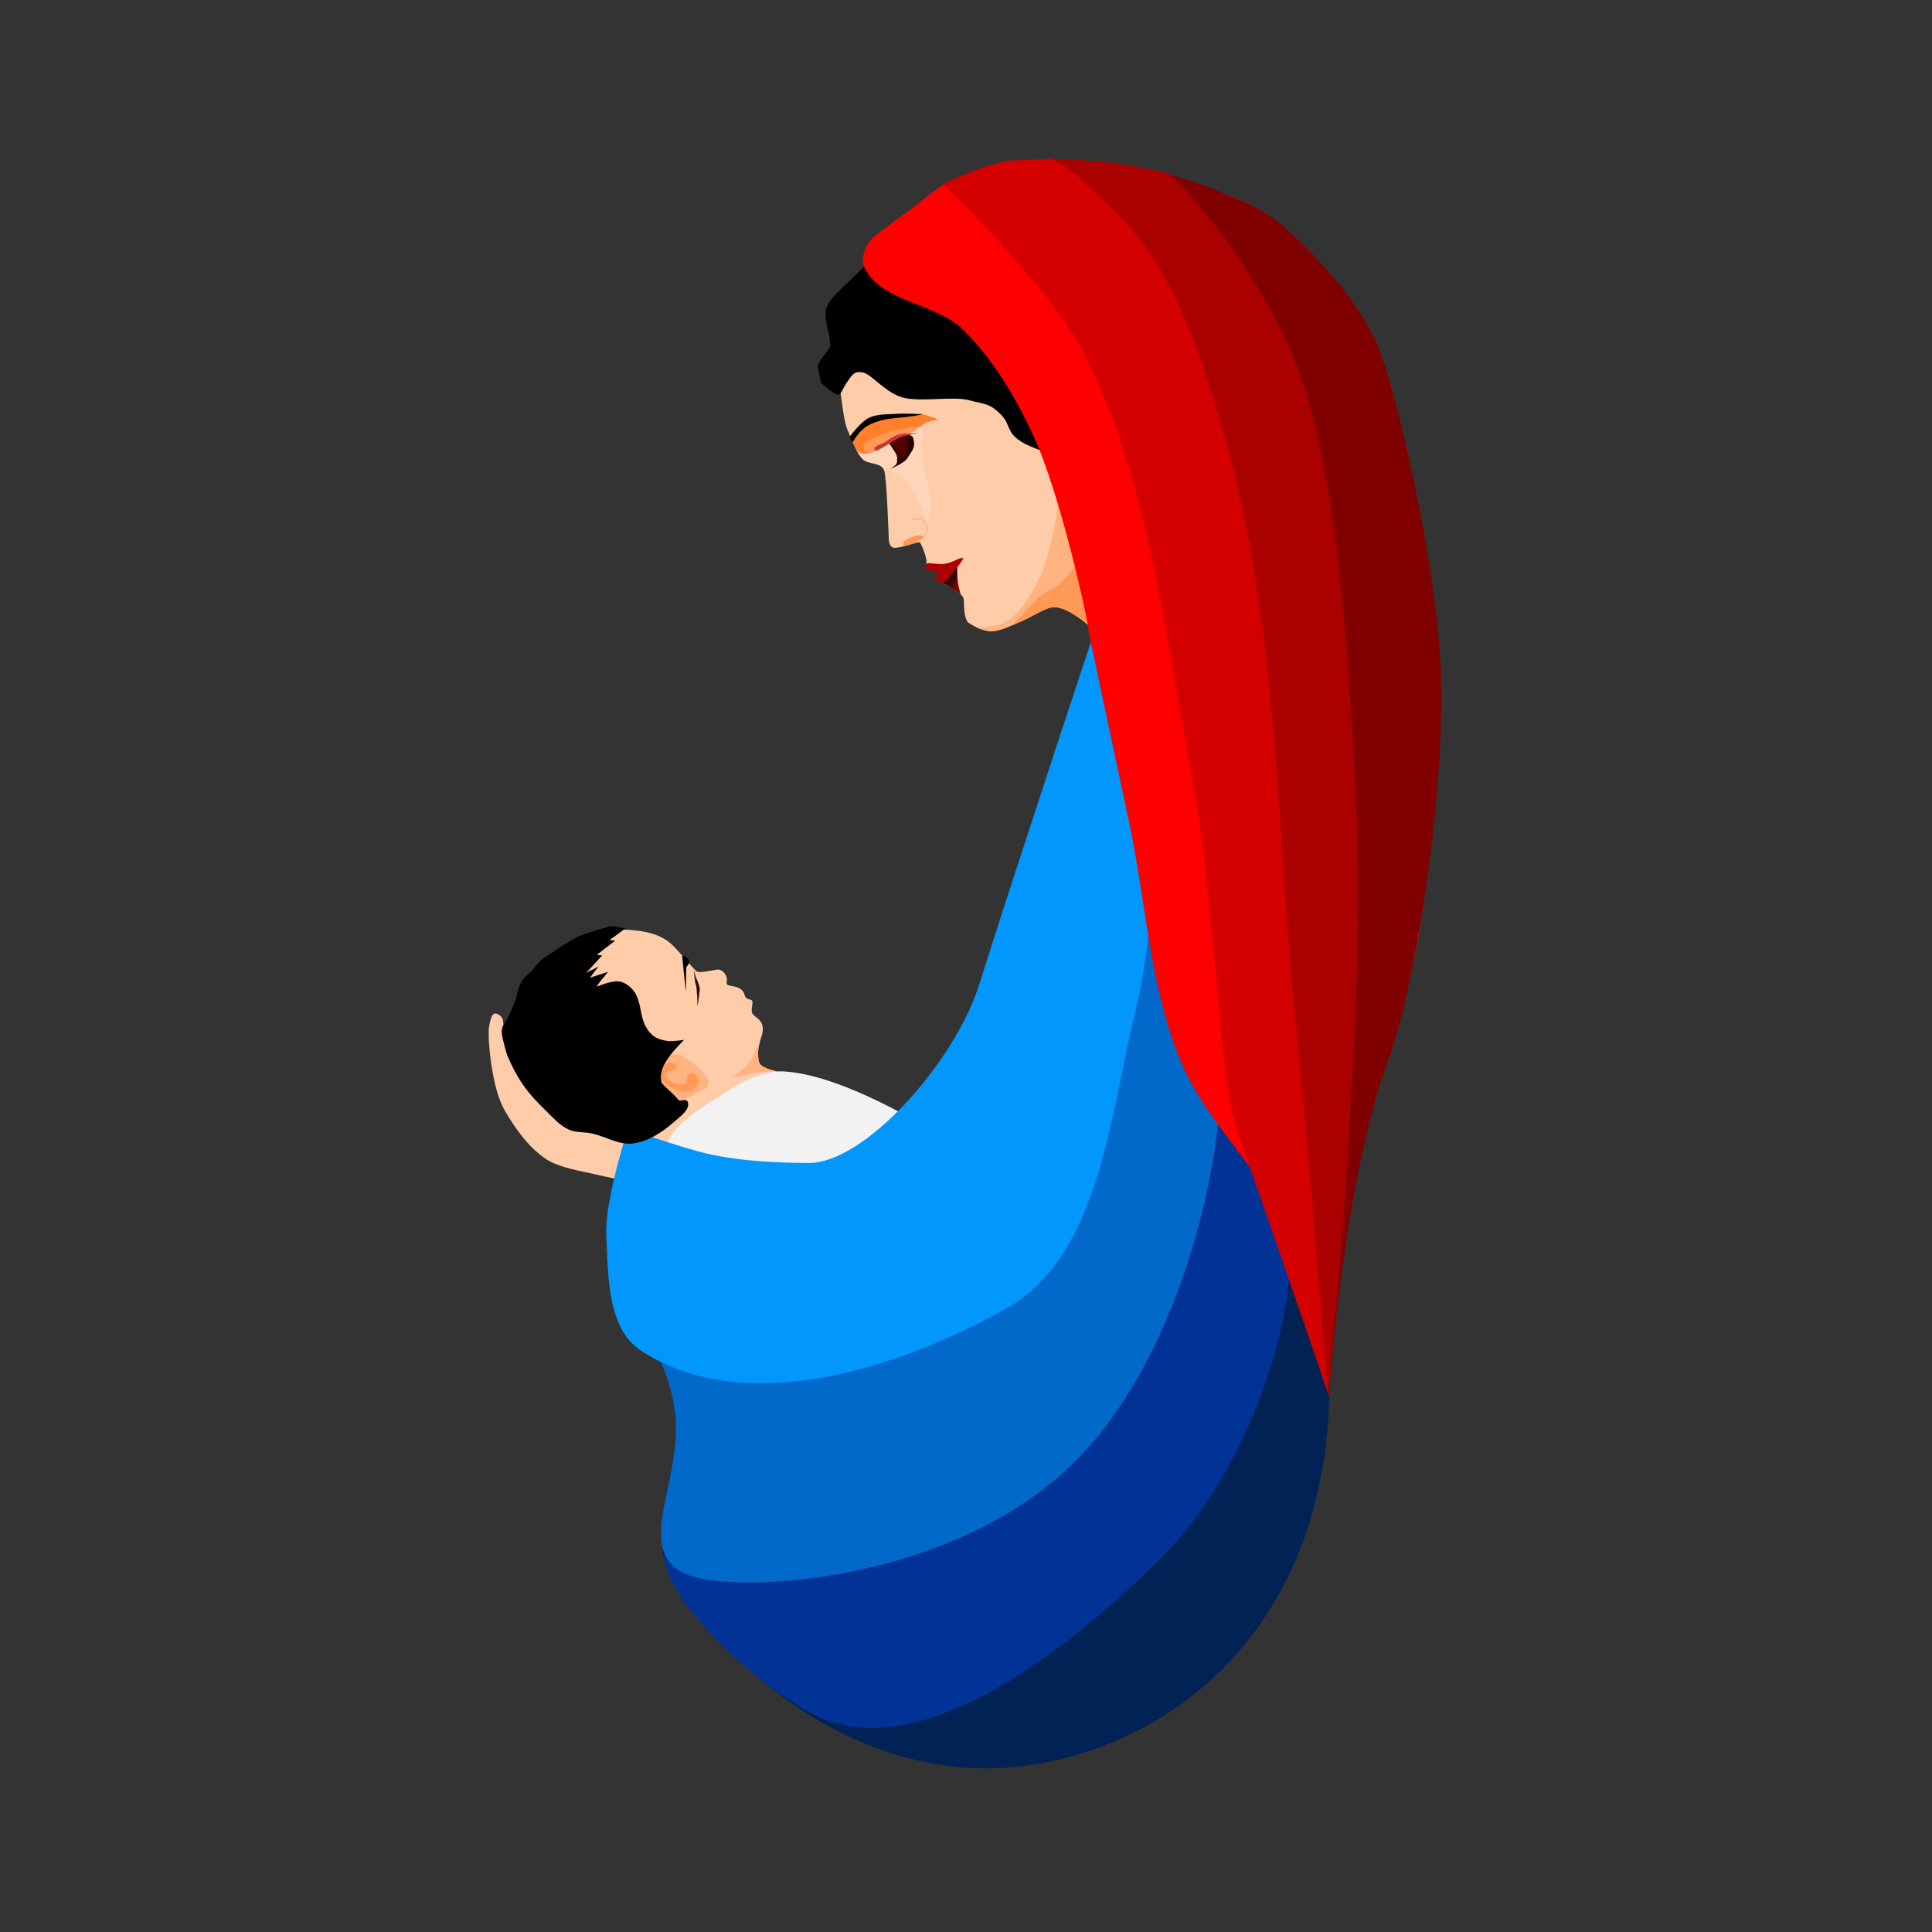 <svg:svg xmlns:dc="http://purl.org/dc/elements/1.1/" xmlns:ns1="http://sodipodi.sourceforge.net/DTD/sodipodi-0.dtd" xmlns:ns2="http://www.inkscape.org/namespaces/inkscape" xmlns:ns3="http://www.w3.org/1999/xlink" xmlns:ns5="http://creativecommons.org/ns#" xmlns:rdf="http://www.w3.org/1999/02/22-rdf-syntax-ns#" xmlns:svg="http://www.w3.org/2000/svg" height="1238.622" id="svg4361" version="1.1" viewBox="-247.264 -93.13 1238.622 1238.622" width="1238.622" ns1:docname="Christmas.svg" ns2:version="0.91pre2 r13516">
  <svg:rect x="-247.264" y="-93.13" width="1238.622" height="1238.622" fill="#333333" stroke="none"/>
  <svg:defs id="defs4363">
    <svg:linearGradient gradientUnits="userSpaceOnUse" id="linearGradient5384" x1="2121.383" x2="2144.041" y1="1891.584" y2="1912.223" ns2:collect="always" ns3:href="#linearGradient4391" />
    <svg:linearGradient id="linearGradient4391" ns2:collect="always">
      <svg:stop id="stop4393" offset="0" style="stop-color:#2b0000;stop-opacity:1" />
      <svg:stop id="stop4395" offset="1" style="stop-color:#800000;stop-opacity:1" />
    </svg:linearGradient>
  </svg:defs>
  <ns1:namedview bordercolor="#666666" borderopacity="1.0" id="base" pagecolor="#ffffff" showgrid="false" ns2:current-layer="layer1" ns2:cx="-52.142857" ns2:cy="520" ns2:document-units="px" ns2:pageopacity="0.0" ns2:pageshadow="2" ns2:window-height="706" ns2:window-maximized="1" ns2:window-width="1366" ns2:window-x="-8" ns2:window-y="-8" ns2:zoom="0.49497475" />
  <svg:g id="layer1" ns2:groupmode="layer" ns2:label="Layer 1">
    <svg:g id="layer2-8" style="display:inline" transform="matrix(1.219,0,0,1.219,-495.756,-5696.728)" ns2:label="Layer">
      <svg:g id="g3031">
        <svg:g id="g4482" transform="matrix(0.182,0,0,0.182,317.947,4556.601)">
          <svg:path d="m 1788.571,1224 c 0,0 17.143,198.571 31.429,234.286 14.286,35.714 34.286,84.286 51.429,94.286 17.143,10 50,5.714 57.143,30 7.143,24.286 12.857,197.143 12.857,197.143 0,0 0,20 12.857,24.286 12.857,4.286 70,-17.143 75.714,-15.714 5.714,1.429 24.286,52.857 20,60 -4.286,7.143 0,18.571 8.571,18.571 8.572,0 28.572,4.286 28.572,4.286 0,0 -11.429,22.857 -5.714,27.143 5.714,4.286 34.286,11.429 50,25.714 15.714,14.286 27.143,17.143 27.143,35.714 0,18.571 1.429,55.714 15.714,62.857 14.286,7.143 48.571,38.572 112.857,10 64.286,-28.571 110,-62.857 145.714,-61.428 35.714,1.429 131.429,100 131.429,100 l 58.571,74.286 112.857,-224.286 L 2630,1244 l -347.143,-170 -441.428,75.714 z" id="path3050" style="fill:#ffccaa;stroke:none" ns2:connector-curvature="0" />
          <svg:path d="m 1895.639,1560.75 c 31.096,7.437 61.493,22.011 85.696,42.848 17.735,15.268 29.201,36.871 40.38,57.43 14.071,25.875 33.048,81.948 33.048,81.948 0,0 8.23,-58.617 6.435,-84.64 -1.795,-26.023 -17.532,-68.887 -21.536,-104.092 -3.009,-26.457 -2.692,-54.738 -1.795,-79.864 0.897,-25.126 -21.536,-41.278 -49.354,-49.354 -27.818,-8.076 -96.016,-3.589 -104.092,3.589 -8.076,7.179 -30.51,36.791 -34.099,52.943 -3.589,16.152 -8.64,37.699 5.384,54.738 17.802,21.629 22.222,20.217 39.932,24.453 z" id="path3893" style="opacity:0.37;fill:#ffe6d5;fill-opacity:1;stroke:none" ns1:nodetypes="saacsassssss" ns2:connector-curvature="0" />
          <svg:path d="m 1837.76,1474.38 c 0,0 -0.897,20.639 0,24.228 0.897,3.589 8.748,25.747 19.741,31.407 9.058,4.663 27.818,1.795 30.51,-1.795 2.692,-3.589 56.533,-48.457 72.685,-52.943 16.152,-4.487 59.225,-11.665 63.711,-15.255 4.487,-3.589 22.434,-17.05 26.92,-18.844 4.487,-1.795 39.483,-8.076 34.099,-8.076 -5.384,0 -34.996,-14.358 -52.046,-15.255 -17.049,-0.897 -135.499,8.973 -135.499,8.973 0,0 -37.688,20.639 -41.278,24.228 -3.589,3.589 -18.844,23.331 -18.844,23.331 z" id="path3086" style="fill:#ff7f2a;stroke:none" ns1:nodetypes="ccacsccsscsc" ns2:connector-curvature="0" />
          <svg:path d="m 1828.881,1482.549 c 0,0 31.415,-41.972 54.043,-53.285 24.363,-12.181 53.636,-10.277 80.812,-12.122 25.198,-1.71 75.761,1.01 75.761,1.01 -41.319,10.691 -86.196,8.71 -122.986,18.688 -41.642,12.783 -55.523,24.382 -80.055,62.629 0,0 -3.718,-5.545 -5.051,-8.586 -1.165,-2.659 -2.525,-8.334 -2.525,-8.334 z" id="path3052" style="fill:#000000;stroke:none" ns1:nodetypes="caacccac" ns2:connector-curvature="0" />
          <svg:path d="m 1942.577,1498.085 31.409,48.541 5.076,6.345 c 0,0 20.305,-21.574 21.891,-24.746 1.586,-3.172 7.614,-30.14 7.931,-34.581 0.317,-4.442 -7.297,-14.911 -7.297,-14.911 0,0 -8.883,-5.711 -13.642,-4.442 -4.759,1.269 -28.236,10.152 -30.14,10.47 -1.903,0.317 -15.228,13.325 -15.228,13.325 z" id="path3885" style="fill:#550000;stroke:none" ns2:connector-curvature="0" />
          <svg:path d="m 2036.073,1450.152 c 0,0 -64.609,13.46 -87.042,17.049 -22.434,3.589 -59.225,23.331 -67.301,26.92 -8.076,3.589 -16.152,18.844 -11.665,26.92 4.487,8.076 7.179,13.46 21.536,8.973 14.357,-4.487 59.225,-37.688 65.506,-43.072 6.281,-5.384 50.251,-14.357 59.225,-20.639 8.973,-6.281 19.742,-16.152 19.742,-16.152 z" id="path3082" style="fill:#ff9955;stroke:none" ns1:nodetypes="cssssssc" ns2:connector-curvature="0" />
          <svg:path d="m 2015.307,1789.457 c 0,0 37.25,-15.63 38.713,-38.695 0.61,-9.613 -4.788,-20.337 -12.563,-26.023 -6.829,-4.994 -16.711,-4.463 -25.126,-3.589 -3.482,0.361 -9.871,3.589 -9.871,3.589" id="path3088" style="fill:none;stroke:#ffb380;stroke-width:3.7;stroke-linecap:butt;stroke-linejoin:miter;stroke-miterlimit:4;stroke-dasharray:none;stroke-opacity:1" ns1:nodetypes="csaac" ns2:connector-curvature="0" />
          <svg:path d="m 1999.282,1477.072 c 0,0 -4.487,41.278 -9.871,57.43 -5.384,16.152 -43.97,42.175 -43.97,42.175 0,0 40.38,-17.05 48.457,-29.612 8.076,-12.563 19.742,-27.818 20.639,-38.586 0.897,-10.768 -1.795,-21.536 -4.487,-25.126 -2.692,-3.589 -10.768,-6.281 -10.768,-6.281 z" id="path3881" style="fill:#2b0000;stroke:none" ns2:connector-curvature="0" />
          <svg:path d="m 1940.692,1499.878 c 0,0 16.399,22.676 22.597,35.15 4.675,9.409 1.707,26.866 -1.242,30.538 -5.089,6.335 24.573,-19.235 24.573,-19.235 0,0 -12.463,-10.931 -19.642,-20.802 -7.678,-10.242 -14.592,-18.735 -22.587,-29.975 z" id="path3883" style="fill:#2b0000;stroke:none" ns1:nodetypes="csscccc" ns2:connector-curvature="0" />
          <svg:path d="m 1909.996,1522.388 c 0,0 20.704,-11.552 30.958,-17.498 11.139,-6.458 21.266,-14.912 33.202,-19.742 16.242,-6.572 51.149,-12.114 51.149,-12.114 0,0 -39.074,-1.15 -57.43,4.487 -14.151,4.345 -25.907,14.345 -38.586,21.985 -10.021,6.038 -29.612,9.871 -29.612,18.844 0,8.973 10.319,4.038 10.319,4.038 z" id="path3887" style="fill:#c83737;stroke:none" ns1:nodetypes="caacaasc" ns2:connector-curvature="0" />
          <svg:path d="m 2047.82,1852.262 c -1.744,3.553 -0.205,8.718 2.5,11.607 7.523,8.037 20.809,10.217 31.758,9.069 11.58,-1.214 20.262,-11.543 30.867,-16.35 8.658,-3.924 18.099,-5.999 26.65,-10.152 6.264,-3.043 17.914,-10.748 17.914,-10.748 0,0 -0.147,-1.942 -7.762,-1.308 -7.614,0.634 -18.778,8.335 -28.553,11.421 -7.045,2.224 -14.218,4.393 -21.574,5.076 -11.384,1.058 -22.849,-0.927 -34.264,-1.57 -3.322,-0.187 -6.692,-1.293 -9.96,-0.666 -2.749,0.527 -6.342,1.109 -7.576,3.621 z" id="path3889" style="fill:#aa0000;stroke:none" ns1:nodetypes="aaaaaccaaaaa" ns2:connector-curvature="0" />
          <svg:path d="m 2149.251,1938.734 c -7.601,-6.718 -33.246,-25.184 -42.073,-29.073 -6.974,-3.072 -21.9,-8.58 -21.9,-8.58 l 18.364,-21.39 35.355,-22.274 c 0,0 -0.116,31.962 2.121,47.73 1.619,11.405 8.132,33.588 8.132,33.588 z" id="path3907" style="fill:url(#linearGradient5384);fill-opacity:1;stroke:none" ns1:nodetypes="cscccac" ns2:connector-curvature="0" />
          <svg:path d="m 2088.007,1869.212 c 0,0 -4.038,5.272 -6.282,10.88 -1.833,4.582 -7.821,14.175 -0.336,20.19 7.432,5.974 17.948,6.145 22.882,0.897 16.687,-17.747 25.054,-29.202 40.38,-47.223 2.957,-5.085 12.563,-17.947 12.563,-17.947 0,0 -39.483,16.601 -42.175,17.498 -2.692,0.897 -27.032,15.704 -27.032,15.704 z" id="path3891" style="fill:#aa0000;stroke:none" ns1:nodetypes="cssscccc" ns2:connector-curvature="0" />
          <svg:path d="m 2198.384,2035.284 c 0,0 57.923,-2.65 81.595,-17.222 40.423,-24.885 66.602,-69.315 89.01,-111.162 26.078,-48.702 38.596,-103.931 50.251,-157.933 10.802,-50.048 17.947,-152.548 17.947,-152.548 l 105.887,349.964 58.155,172.219 c 0,0 -69.411,-84.35 -110.163,-112.558 -35.076,-24.279 -59.007,-31.689 -78.749,-29.894 -19.741,1.795 -62.336,31.175 -94.758,43.816 -26.411,10.298 -52.636,25.435 -80.979,25.978 -13.216,0.253 -38.196,-10.659 -38.196,-10.659 z" id="path3903" style="fill:#ffb380;stroke:none" ns1:nodetypes="caaacccssaac" ns2:connector-curvature="0" />
          <svg:path d="m 2027.285,1769.024 c -5.711,0 -23.137,4.217 -32.995,10.152 -4.869,2.931 -11.611,6.39 -12.056,12.056 -0.225,2.868 1.269,8.249 5.076,6.98 6.345,-0.634 24.112,-5.076 28.553,-7.614 4.442,-2.538 17.132,-8.883 19.67,-11.421 2.538,-2.538 8.249,-5.711 5.076,-8.249 -3.173,-2.538 -10.152,-2.538 -13.325,-1.904 z" id="path3080" style="fill:#ff9955;stroke:none" ns1:nodetypes="caacsccc" ns2:connector-curvature="0" />
          <svg:path d="m 2300.79,2027.144 c 0,0 52.663,-62.528 84.35,-87.94 15.287,-12.26 35.353,-17.779 50.251,-30.51 23.235,-19.854 59.225,-69.993 59.225,-69.993 l 22.977,188.415 c 0,0 -57.152,-47.611 -92.048,-50.743 -21.051,-1.89 -38.696,9.278 -60.093,20.233 -23.52,12.042 -64.663,30.537 -64.663,30.537 z" id="path3905" style="fill:#ff9955;stroke:none" ns1:nodetypes="caaccasc" ns2:connector-curvature="0" />
          <svg:path d="M 1876,986 1792,1068 c 0,0 -28,26 -32,48 -4,22 4,54 6,62 2,8 8,36 6,44 -2,8 -36,48 -36,56 0,8 10,50 10,50 0,0 38,34 48,34 10,0 14,-18 28,-38 14,-20 20,-32 46,-26 26,6 68,64 122,74 54,10 142,-6 184,6 42,12 58,6 94,44 36,38 -4,70 156,114 160,44 370,-190 346,-250 -24,-60 -348,-296 -374,-312 -26,-16 -366,-36 -388,-36 -22,0 -132,48 -132,48 z" id="path3909" style="fill:#000000;stroke:none" ns2:connector-curvature="0" />
        </svg:g>
        <svg:path d="m 538.209,5195.396 c 0,0 -15.778,-4.321 -23.213,-7.651 -9.099,-4.075 -17.742,-9.229 -25.9,-14.96 -4.779,-3.358 -10.136,-6.452 -13.39,-11.303 -3.644,-5.432 -6.022,-18.677 -6.022,-18.677 l -1.282,-8.6 c 0,0 0.2,-2.684 -2.939,-4.017 -2.497,-1.06 -3.356,1.217 -4.331,6.295 -0.976,5.078 0.706,20.599 3.073,30.559 1.246,5.242 3.017,10.471 5.792,15.089 5.575,9.279 12.245,18.586 21.305,24.51 6.984,4.567 20.596,6.601 23.894,7.469 3.298,0.869 24.028,5.244 27.798,5.694 3.77,0.45 17.229,-0.526 17.229,-0.526 l -12.457,-23.084 z" id="path4192" style="fill:#ffccaa;stroke:none" ns1:nodetypes="caaaccssaaassccc" ns2:connector-curvature="0" />
        <svg:path d="m 534.522,5085.907 c 8.249,0.573 17.234,2.112 23.344,8.387 6.11,6.276 11.027,12.699 12.593,13.597 1.566,0.897 9.329,-1.032 10.896,-1.105 1.567,-0.073 3.804,1.348 4.621,4.035 0.817,2.687 -1.572,3.953 2.382,4.555 3.954,0.602 6.415,1.874 7.157,4.934 0.742,3.06 4.177,1.423 4.099,3.736 -0.078,2.313 -1.2,4.998 0.588,6.716 1.789,1.718 6.636,3.665 4.164,11.123 -1.719,4.927 -3.681,13.985 1.055,16.48 2.834,1.347 10.561,1.965 12.496,5.848 1.935,3.883 -9.361,26.253 -16.756,32.138 -7.395,5.885 -29.416,13.095 -31.279,10.779 -1.862,-2.316 -7.037,-3.367 -9.796,-5.087 -2.759,-1.72 -17.649,-5.048 -26.452,-7.645 -11.057,-3.262 -23.156,-4.163 -33.117,-9.967 -9.531,-5.553 -18.534,-13.239 -23.923,-22.864 -3.718,-6.641 -5.356,-14.725 -4.821,-22.317 0.694,-9.859 4.715,-19.637 10.259,-27.819 4.831,-7.129 11.908,-12.704 19.199,-17.286 16.669,-6.517 23.532,-8.753 33.29,-8.239 z" id="path4291-5" style="display:inline;fill:#ffccaa;stroke:none" ns1:nodetypes="cssssssssccssssaaaaacc" ns2:connector-curvature="0" />
        <svg:path d="m 564.416,5153.271 c 0,0 -5.71,-3.657 -9.294,-0.976 -3.584,2.681 -8.76,12.382 -7.111,14.863 1.649,2.481 10.247,9.584 13.415,8.968 3.168,-0.616 5.374,-2.678 8.406,-4.396 3.032,-1.717 7.302,-2.469 6.618,-6.188 -0.684,-3.719 -7.012,-8.754 -7.012,-8.754 z" id="path4317" style="display:inline;fill:#ffb380;stroke:none" ns2:connector-curvature="0" />
        <svg:path d="m 551.13,5163.586 c 1.093,2.905 5.146,5.209 8.48,6.553 2.288,0.922 4.935,1.182 6.989,0.665 1.857,-1.176 4.959,-3.519 4.838,-5.29 -0.169,-1.498 -1.594,-3.628 -3.37,-4.123 -1.224,-0.341 -2.312,0.579 -2.78,1.419 0.302,3.126 -0.313,4.597 -4.609,4.166 -4.7,-0.73 -8.947,-3.811 -5.965,-6.426 0.568,-0.471 1.845,0.037 2.551,-0.294 1.188,-0.556 2.934,-1.376 2.489,-2.68 -0.374,-1.097 -2.28,-1.947 -3.55,-2.017 -3.264,0.853 -5.81,5.81 -5.072,8.029 z" id="path4313" style="display:inline;fill:#ff9955;stroke:none" ns1:nodetypes="caccacccaacc" ns2:connector-curvature="0" />
        <svg:path d="m 568.967,5107.591 0.742,3.06 c 0,0 2.307,4.928 2.155,6.644 -0.151,1.716 -1.13,8.505 -1.13,8.505 0,0 -0.211,-9.551 -0.881,-11.044 -0.67,-1.493 -0.886,-7.164 -0.886,-7.164 z" id="path4319" style="display:inline;fill:#280b0b;stroke:#000000;stroke-width:0.067px;stroke-linecap:butt;stroke-linejoin:miter;stroke-opacity:1" ns1:nodetypes="ccscsc" ns2:connector-curvature="0" />
        <svg:path d="m 562.635,5099.524 1.105,10.896 0.811,7.537 0.165,-12.386 c 0,0 2.391,-2.235 1.199,-4.028 -1.192,-1.792 -3.281,-2.019 -3.281,-2.019 z" id="path4321" style="display:inline;fill:#000000;stroke:#000000;stroke-width:0.067px;stroke-linecap:butt;stroke-linejoin:miter;stroke-opacity:1" ns2:connector-curvature="0" />
        <svg:path d="m 684.699,5186.146 c 0,0 -40.945,-24.674 -69.353,-25.792 -13.784,-0.543 -28.639,10.148 -41.268,18.341 -6.469,4.197 -12.861,9.097 -17.195,15.475 -4.009,5.9 -7.451,20.061 -7.451,20.061 0,0 28.208,14.147 43.56,15.475 26.067,2.255 71.072,-8.024 77.377,-13.183 6.305,-5.158 17.195,-18.914 17.195,-18.914 z" id="path4311" style="fill:#f2f2f2;stroke:none" ns1:nodetypes="csaacsscc" ns2:connector-curvature="0" />
        <svg:path d="m 604.022,5142.955 c 0,0 -3.616,9.656 -6.781,13.618 -2.42,3.029 -9.01,7.355 -9.01,7.355 0,0 9.491,-2.489 14.342,-3.126 3.23,-0.424 9.764,-0.455 9.764,-0.455 0,0 -5.024,-1.168 -7.459,-2.801 -2.171,-1.455 -1.969,-2.388 -2.294,-6.207 -0.296,-3.481 1.438,-8.384 1.438,-8.384 z" id="path4370" style="fill:#ffb380;stroke:none" ns1:nodetypes="cacacssc" ns2:connector-curvature="0" />
        <svg:path d="m 784.559,4914.679 c 0,0 -36.312,129.004 -48.924,179.448 -12.611,50.445 -51.687,99.493 -99.618,118.85 -29.467,11.9 -94.808,-10.046 -94.808,-10.046 0,0 -12.115,15.285 -13.918,24.504 -4.962,25.382 -5.239,56.098 10.089,76.928 3.567,4.848 13.02,2.583 16.395,7.567 22.657,33.461 -17.697,88.557 6.306,121.067 38.585,52.261 90.501,88.022 148.812,93.323 82.911,7.537 207.389,-56.176 193.081,-230.079 -16.394,-199.256 -5.174,-309.678 -40.486,-343.729 -35.311,-34.05 -76.928,-37.834 -76.928,-37.834 z" id="path4182" style="fill:#002255;stroke:none" ns1:nodetypes="csacaaassssc" ns2:connector-curvature="0" />
        <svg:path d="m 570.17,5373.725 c 0,0 -14.07,23.775 -16.854,37.055 -4.258,20.315 36.147,63.401 74.852,85.935 57.101,33.244 140.073,-33.868 188.289,-82.571 39.5,-39.9 64.826,-109.527 66.087,-154.927 1.261,-45.4 -29.884,-138.976 -29.884,-138.976 0,0 -40.356,131.156 -52.967,145.028 -12.611,13.872 -112.239,89.539 -121.067,89.539 -8.828,0 -108.456,18.917 -108.456,18.917 z" id="path4190" style="fill:#013397;stroke:none" ns1:nodetypes="cssascssc" ns2:connector-curvature="0" />
        <svg:path d="m 799.488,4983.887 c 0,0 -24.969,231.853 -114.143,276.44 -89.174,44.587 -142.679,37.453 -142.679,37.453 0,0 18.727,24.523 16.497,56.18 -2.22,31.525 -19.172,60.193 5.796,70.894 24.969,10.701 140.004,4.905 204.209,-59.301 64.206,-64.206 82.04,-187.266 74.906,-212.235 -7.134,-24.969 -23.185,-130.194 -23.185,-130.194 z" id="path4186" style="fill:#0169c9;stroke:none" ns1:nodetypes="cscsssscc" ns2:connector-curvature="0" />
        <svg:path d="m 783.311,4917.175 c 0,0 -44.743,134.908 -64.483,197.499 -13.053,41.389 -60.38,93.845 -89.386,93.845 -15.108,0 -39.558,-0.797 -58.744,-6.178 -17.649,-4.951 -36.572,-11.821 -36.572,-11.821 0,0 -12.275,37.09 -11.41,56.18 0.952,21.014 0.54,48.876 18.103,60.453 53.832,35.484 134.987,10.061 192.164,-22.051 49.464,-27.781 54.293,-100.975 67.971,-156.033 13.316,-53.599 12.611,-155.117 12.611,-165.206 0,-10.089 -10.089,-30.267 -10.089,-30.267 z" id="path4184" style="fill:#0197fd;stroke:none" ns1:nodetypes="cssscaasascc" ns2:connector-curvature="0" />
        <svg:g id="g4464" transform="matrix(0.182,0,0,0.182,317.947,4556.601)">
          <svg:path d="m 2812,750 c -124.384,-37.372 -254.125,-66.665 -384,-66 -100.294,0.513 -203.351,15.591 -296,54 -48.687,20.184 -87.164,59.294 -130,90 -20.915,14.993 -42.081,29.708 -62,46 -20.828,17.035 -47.183,30.342 -60,54 -10.285,18.985 -18.894,44.325 -10,64 46.544,102.969 205.371,102.83 286,182 87.868,86.277 152.426,196.176 204,308 79.005,171.301 156,530 156,544 0,14 79.547,381.429 120,572 48.514,228.548 58.989,468.937 147.172,685.297 77.401,189.906 249.769,330.905 328.098,520.431 59.057,142.898 101.823,452.548 101.823,452.548 0,0 8.271,-371.778 39.598,-554.372 48.2,-280.942 190.205,-541.819 226.867,-824.498 48.325,-372.606 34.138,-754.222 -11.907,-1127.117 -22.811,-184.739 -47.986,-376.01 -130.108,-543.058 C 3271.285,1072.449 3174.006,947.737 3054.701,856.507 2984.521,802.841 2896.611,775.422 2812,750 Z" id="path3911" style="fill:#ff0000;stroke:none" ns1:nodetypes="aaaaaaaaasaaacaaaaaa" ns2:connector-curvature="0" />
          <svg:path d="m 2338.381,363.628 375.473,780.828 106.775,1032.154 0,694.035 -80.081,533.873 61.193,487.956 c 0,0 41.055,-623.275 174.523,-979.191 66.734,-177.958 158.995,-722.435 149.552,-1088.582 -8.447,-327.553 -134.868,-854.423 -183.806,-965.647 -47.936,-108.945 -130.837,-212.448 -248.954,-323.631 -83.621,-78.713 -138.737,-89.632 -213.646,-123.694 -45.214,-20.559 -141.028,-48.102 -141.028,-48.102 z" id="path4218" style="fill:#800000;stroke:none" transform="translate(411.718,360.653)" ns1:nodetypes="ccccccsassac" ns2:connector-curvature="0" />
          <svg:path d="m 1990.516,318.715 589.869,1190.554 c 0,0 133.468,1423.661 133.468,1459.253 0,35.592 53.387,747.422 53.387,747.422 l 32.737,177.668 c 0,0 106.122,-1091.072 82.935,-1636.92 -19.564,-460.57 -53.387,-1058.848 -186.856,-1370.274 -133.468,-311.426 -355.915,-524.975 -355.915,-524.975 0,0 -111.936,-23.815 -168.652,-30.84 -59.996,-7.431 -180.975,-11.888 -180.975,-11.888 z" id="path4216" style="fill:#aa0000;stroke:none" transform="translate(411.718,360.653)" ns1:nodetypes="ccsccascac" ns2:connector-curvature="0" />
          <svg:path d="m 1686.65,391.749 c 0,0 308.389,298.215 404.352,485.771 191.104,373.503 234.536,806.941 313.433,1219.01 65.222,340.643 78.074,880.89 131.461,1032.154 53.387,151.264 198.095,565.785 263.413,760.624 -16.034,-160.541 -53.205,-681.39 -89.157,-1021.182 -63.211,-597.417 -48.535,-1213.446 -222.447,-1788.474 -65.278,-215.836 -139.133,-449.658 -302.528,-605.056 -50.449,-47.98 -111.126,-116.518 -182.335,-155.367 -73.425,5.404 -114.844,2.532 -139.996,8.051 -77.65,17.038 -176.196,64.471 -176.196,64.471 z" id="path4214" style="fill:#d40000;stroke:none" transform="translate(411.718,360.653)" ns1:nodetypes="caascaascsc" ns2:connector-curvature="0" />
        </svg:g>
        <svg:path d="m 489.583,5100.922 c 1.493,-0.67 12.398,-8.565 17.773,-11.17 5.376,-2.605 15.154,-4.905 16.647,-5.575 1.493,-0.67 8.729,0.981 8.729,0.981 l -8.216,6.108 2.835,0.377 -9.635,7.375 2.835,0.377 -8.444,9.167 6.496,-3.349 -4.485,5.889 9.555,-3.122 c 0,0 -6.875,8.124 -5.83,7.753 1.045,-0.372 8.104,-3.429 12.166,-2.596 2.92,0.599 5.528,2.765 7.306,5.158 3.879,5.222 2.972,12.849 6.169,18.513 1.11,1.966 2.526,3.888 4.396,5.154 2.064,1.399 4.613,2.075 7.086,2.397 2.868,0.373 8.656,-0.586 8.656,-0.586 -8.153,8.264 -13.637,15.178 -11.893,22.444 3.275,3.918 5.617,5.011 9.166,9.414 1.484,0.359 3.918,-0.861 4.551,0.528 1.886,4.137 -4.289,8.252 -7.7,11.257 -5.96,5.25 -13.316,9.947 -21.205,10.867 -7.376,0.86 -14.361,-3.818 -21.632,-5.326 -3.976,-0.824 -8.321,-0.335 -12.011,-2.03 -4.847,-2.228 -8.461,-6.533 -12.299,-10.239 -3.953,-3.817 -7.745,-7.853 -10.983,-12.293 -2.559,-3.509 -4.691,-7.332 -6.596,-11.235 -1.328,-2.718 -2.679,-5.486 -3.347,-8.436 -0.958,-4.231 -3.271,-9.779 -0.879,-12.985 2.392,-3.205 5.386,-10.365 6.51,-14.02 1.124,-3.655 1.129,-7.535 5.238,-11.559 4.109,-4.024 2.689,-1.787 4.109,-4.024 1.421,-2.237 4.931,-5.217 4.931,-5.217 z" id="path4315" style="display:inline;fill:#000000;stroke:none" ns1:nodetypes="csscccccccccsaaaaacccaaaaaaaaassssc" ns2:connector-curvature="0" />
      </svg:g>
    </svg:g>
  </svg:g>
</svg:svg>